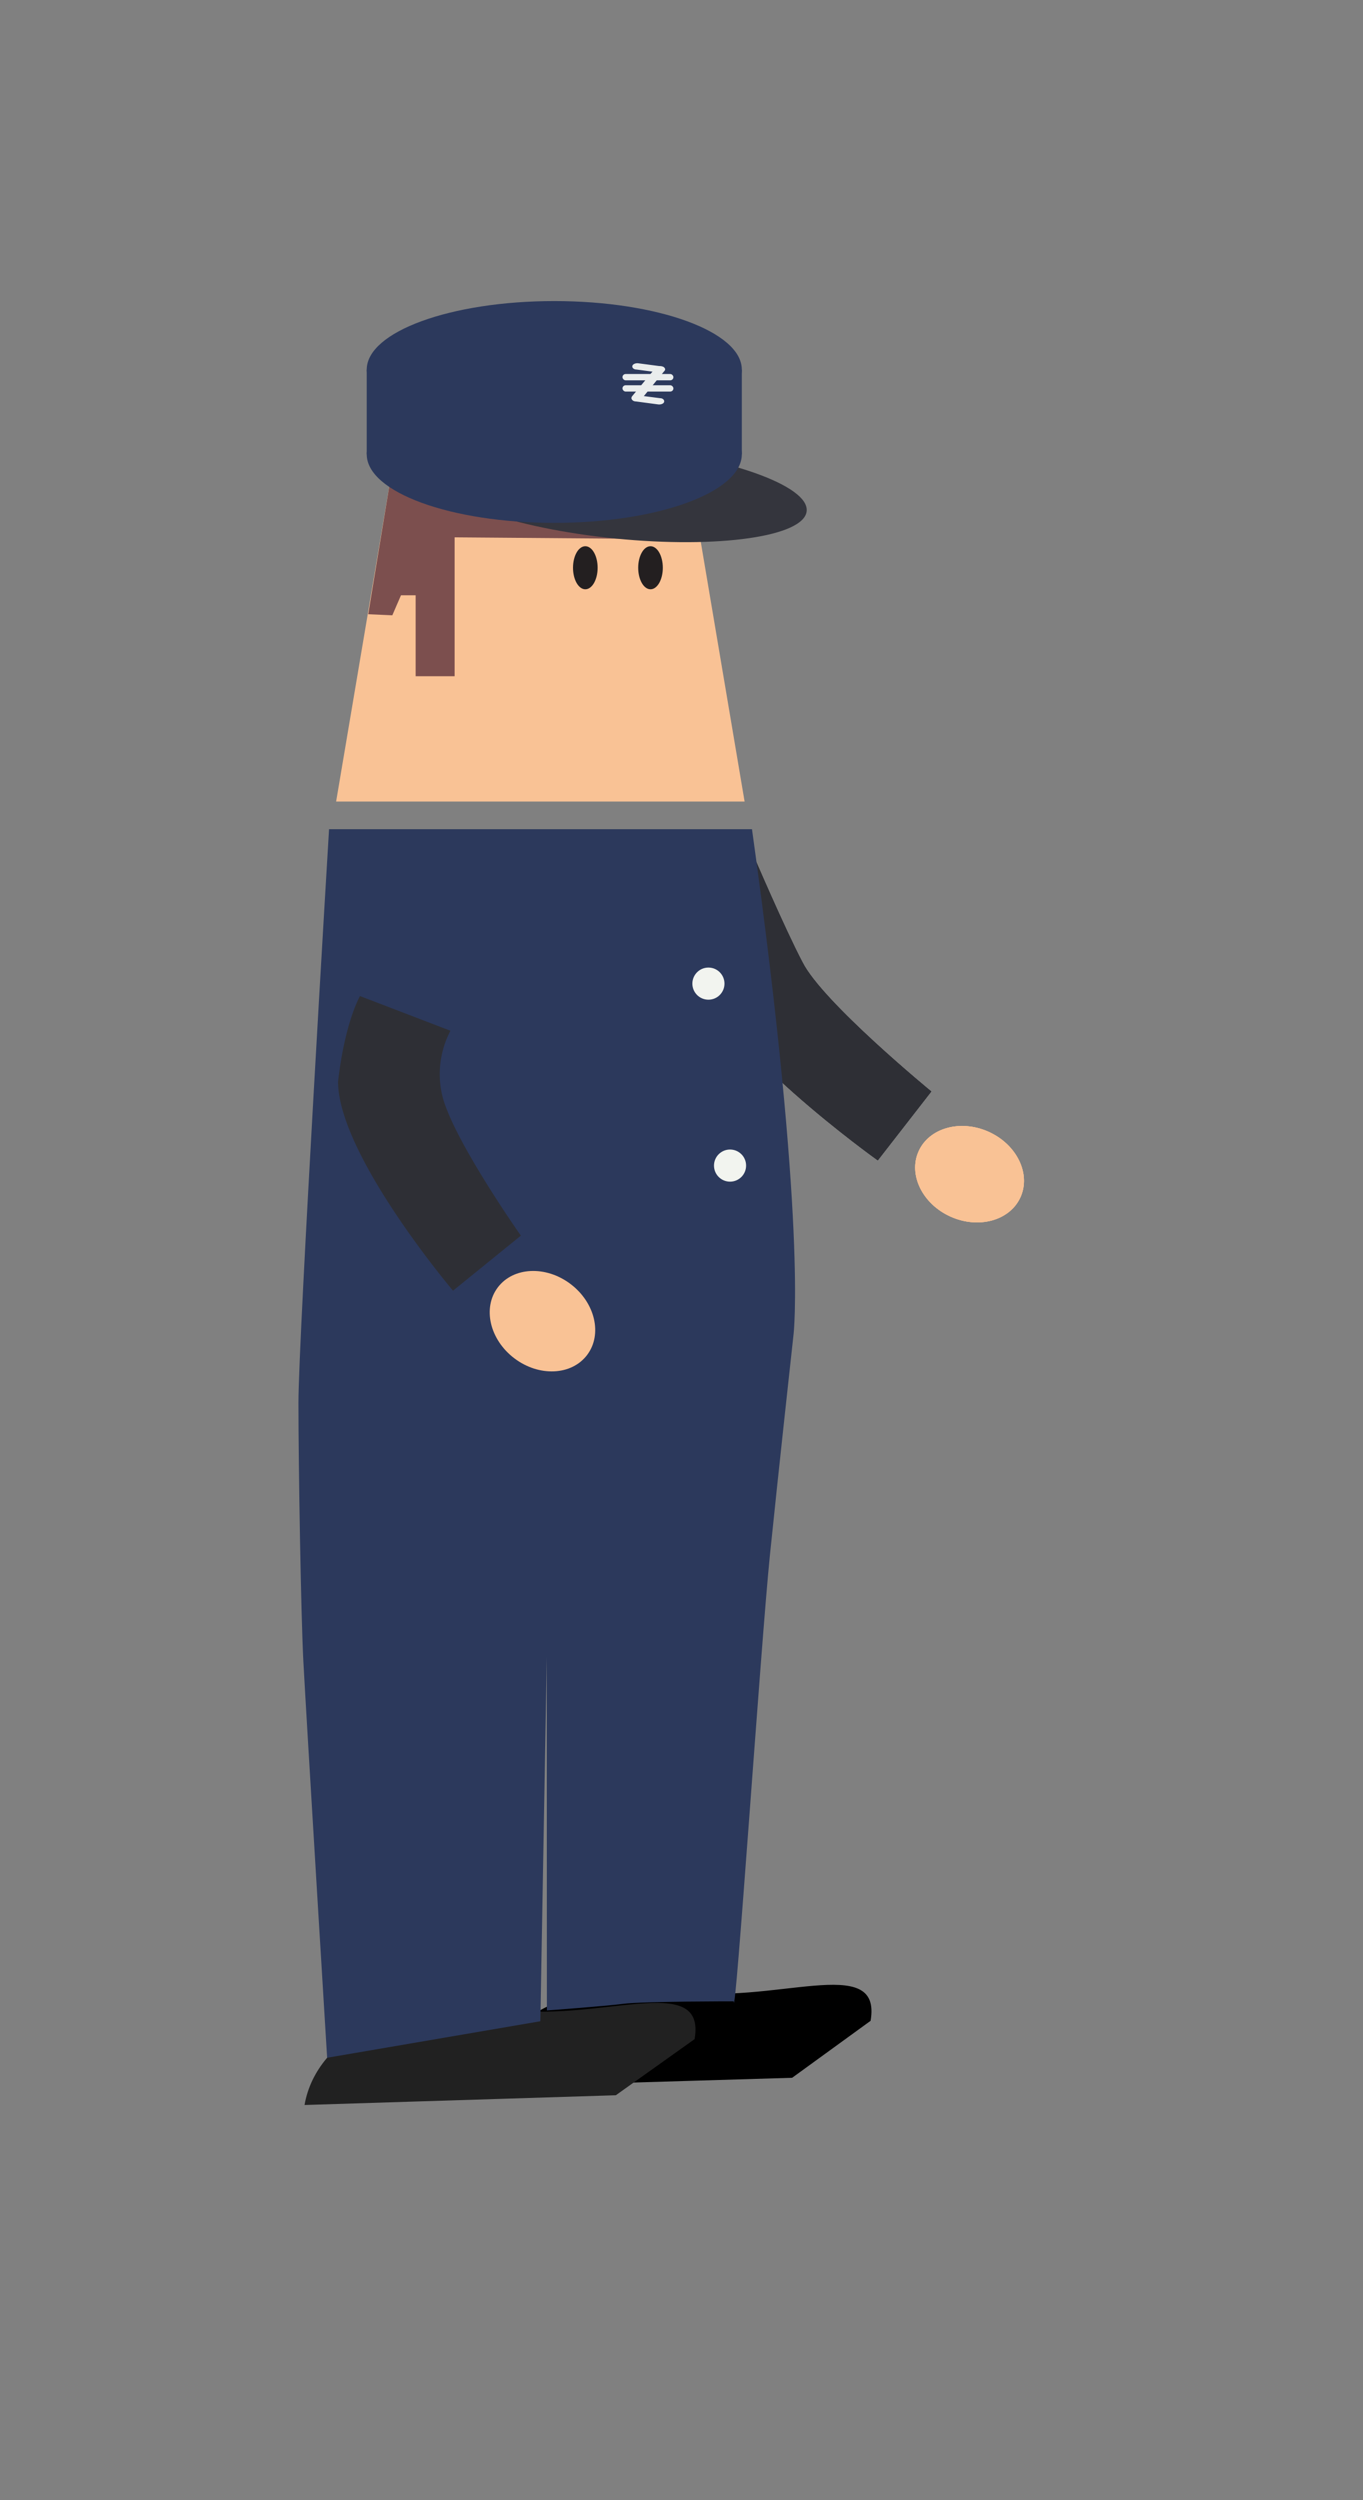 <svg xmlns="http://www.w3.org/2000/svg" viewBox="0 0 127.33 233.43"><rect x="0" y="0" width="127.33" height="233.43" fill="#808080" stroke="none"/><defs><style>.cls-1{fill:#2e2f35;}.cls-2{fill:#f9c295;}.cls-3{fill:#212121;}.cls-4{fill:#2c395c;}.cls-5{fill:#f2f4ef;}.cls-6{fill:#231f20;}.cls-7{fill:#7c4f4e;}.cls-8{fill:#34353d;}.cls-9{fill:#eaeded;}</style></defs><title>DSL_2</title><g id="Layer_2" data-name="Layer 2"><path class="cls-1" d="M65.34,82.48l5-2.72s3,7,4.62,10.07C76.83,93.57,87,101.91,87,101.91l-5,6.43S66.71,97.45,65.13,90.74C64.51,85.18,65.34,82.48,65.34,82.48Z"/><ellipse class="cls-2" cx="90.76" cy="109.28" rx="4.35" ry="5.23" transform="matrix(0.41, -0.91, 0.91, 0.41, -46.08, 147.42)"/><path class="cls-1" d="M65.34,82.48l5-2.72s3,7,4.62,10.07C76.83,93.57,87,101.91,87,101.91l-5,6.43S66.71,97.45,65.13,90.74C64.51,85.18,65.34,82.48,65.34,82.48Z"/><ellipse class="cls-2" cx="90.76" cy="109.28" rx="4.35" ry="5.23" transform="matrix(0.41, -0.91, 0.91, 0.41, -46.08, 147.42)"/><path class="cls-1" d="M65.34,82.48l5-2.72s3,7,4.62,10.07C76.83,93.57,87,101.91,87,101.91l-5,6.43S66.71,97.45,65.13,90.74C64.51,85.18,65.34,82.48,65.34,82.48Z"/><ellipse class="cls-2" cx="90.76" cy="109.28" rx="4.35" ry="5.23" transform="matrix(0.41, -0.91, 0.91, 0.41, -46.08, 147.42)"/><path d="M44.89,194.87c1.12-6.49,9.29-10.5,18.26-9s19.3-3.68,18.18,2.81L74,194Z"/><path class="cls-3" d="M28.45,196.54c1.12-6.49,9.29-10.5,18.26-9S66,183.9,64.89,190.39l-7.36,5.24Z"/><path class="cls-4" d="M51.08,154.72l-.6,34-19.92,3.41s-1.92-31.39-2.22-37c-.22-4.18-.46-18.1-.46-24.16s2.86-53.55,2.86-53.55H70.25c5.17,37.05,3.88,47.2,3.88,47.2s-1.39,12.61-2.21,20.63-3.25,44.15-3.38,41.61c0,0-8.55,0-10.31.23s-7.14.62-7.14.62"/><path class="cls-1" d="M33.63,93l8.45,3.24a8.71,8.71,0,0,0-.76,6.07c1,4.07,7.34,13.06,7.34,13.06l-6.34,5.14S31.61,107.86,31.58,101C32.22,95.41,33.63,93,33.63,93Z"/><ellipse class="cls-2" cx="50.67" cy="123.37" rx="4.35" ry="5.23" transform="translate(-78.28 89.33) rotate(-52.89)"/><circle class="cls-5" cx="68.2" cy="108.83" r="1.5"/><circle class="cls-5" cx="66.18" cy="91.84" r="1.5"/><polygon class="cls-2" points="69.56 74.84 31.4 74.84 36.67 43.63 64.29 43.63 69.56 74.84"/><ellipse class="cls-6" cx="54.68" cy="53.01" rx="1.15" ry="2.01"/><ellipse class="cls-6" cx="60.77" cy="53.01" rx="1.15" ry="2.01"/><polyline class="cls-7" points="34.4 57.35 36.65 57.45 37.46 55.58 38.83 55.58 38.83 63.14 42.47 63.14 42.47 50.17 61.93 50.33 36.46 44.86"/><ellipse class="cls-8" cx="57.92" cy="45.98" rx="4.32" ry="17.52" transform="translate(6.42 99.05) rotate(-84.3)"/><ellipse class="cls-4" cx="51.78" cy="42.42" rx="17.52" ry="6.4"/><ellipse class="cls-4" cx="51.78" cy="34.51" rx="17.52" ry="6.4"/><rect class="cls-4" x="34.26" y="34.51" width="35.04" height="7.91"/><rect class="cls-9" x="58.15" y="34.92" width="4.76" height="0.59" rx="0.3"/><rect class="cls-9" x="58.15" y="35.97" width="4.76" height="0.59" rx="0.3"/><path class="cls-9" d="M61.56,34.78l-2.12-.28c-.25,0-.42-.19-.36-.35h0c.05-.16.3-.26.55-.23l2.12.28c.26,0,.42.19.37.35h0A.53.53,0,0,1,61.56,34.78Z"/><path class="cls-9" d="M61.49,37.76l-2.1-.28c-.26,0-.42-.19-.37-.34h0a.5.5,0,0,1,.56-.23l2.1.27c.25,0,.41.19.36.35h0C62,37.69,61.74,37.79,61.49,37.76Z"/><path class="cls-9" d="M59.05,37l2.18-2.64a.6.6,0,0,1,.63-.13h0c.23.07.33.25.21.4L59.89,37.3a.64.64,0,0,1-.64.12h0C59,37.35,58.93,37.17,59.05,37Z"/></g></svg>